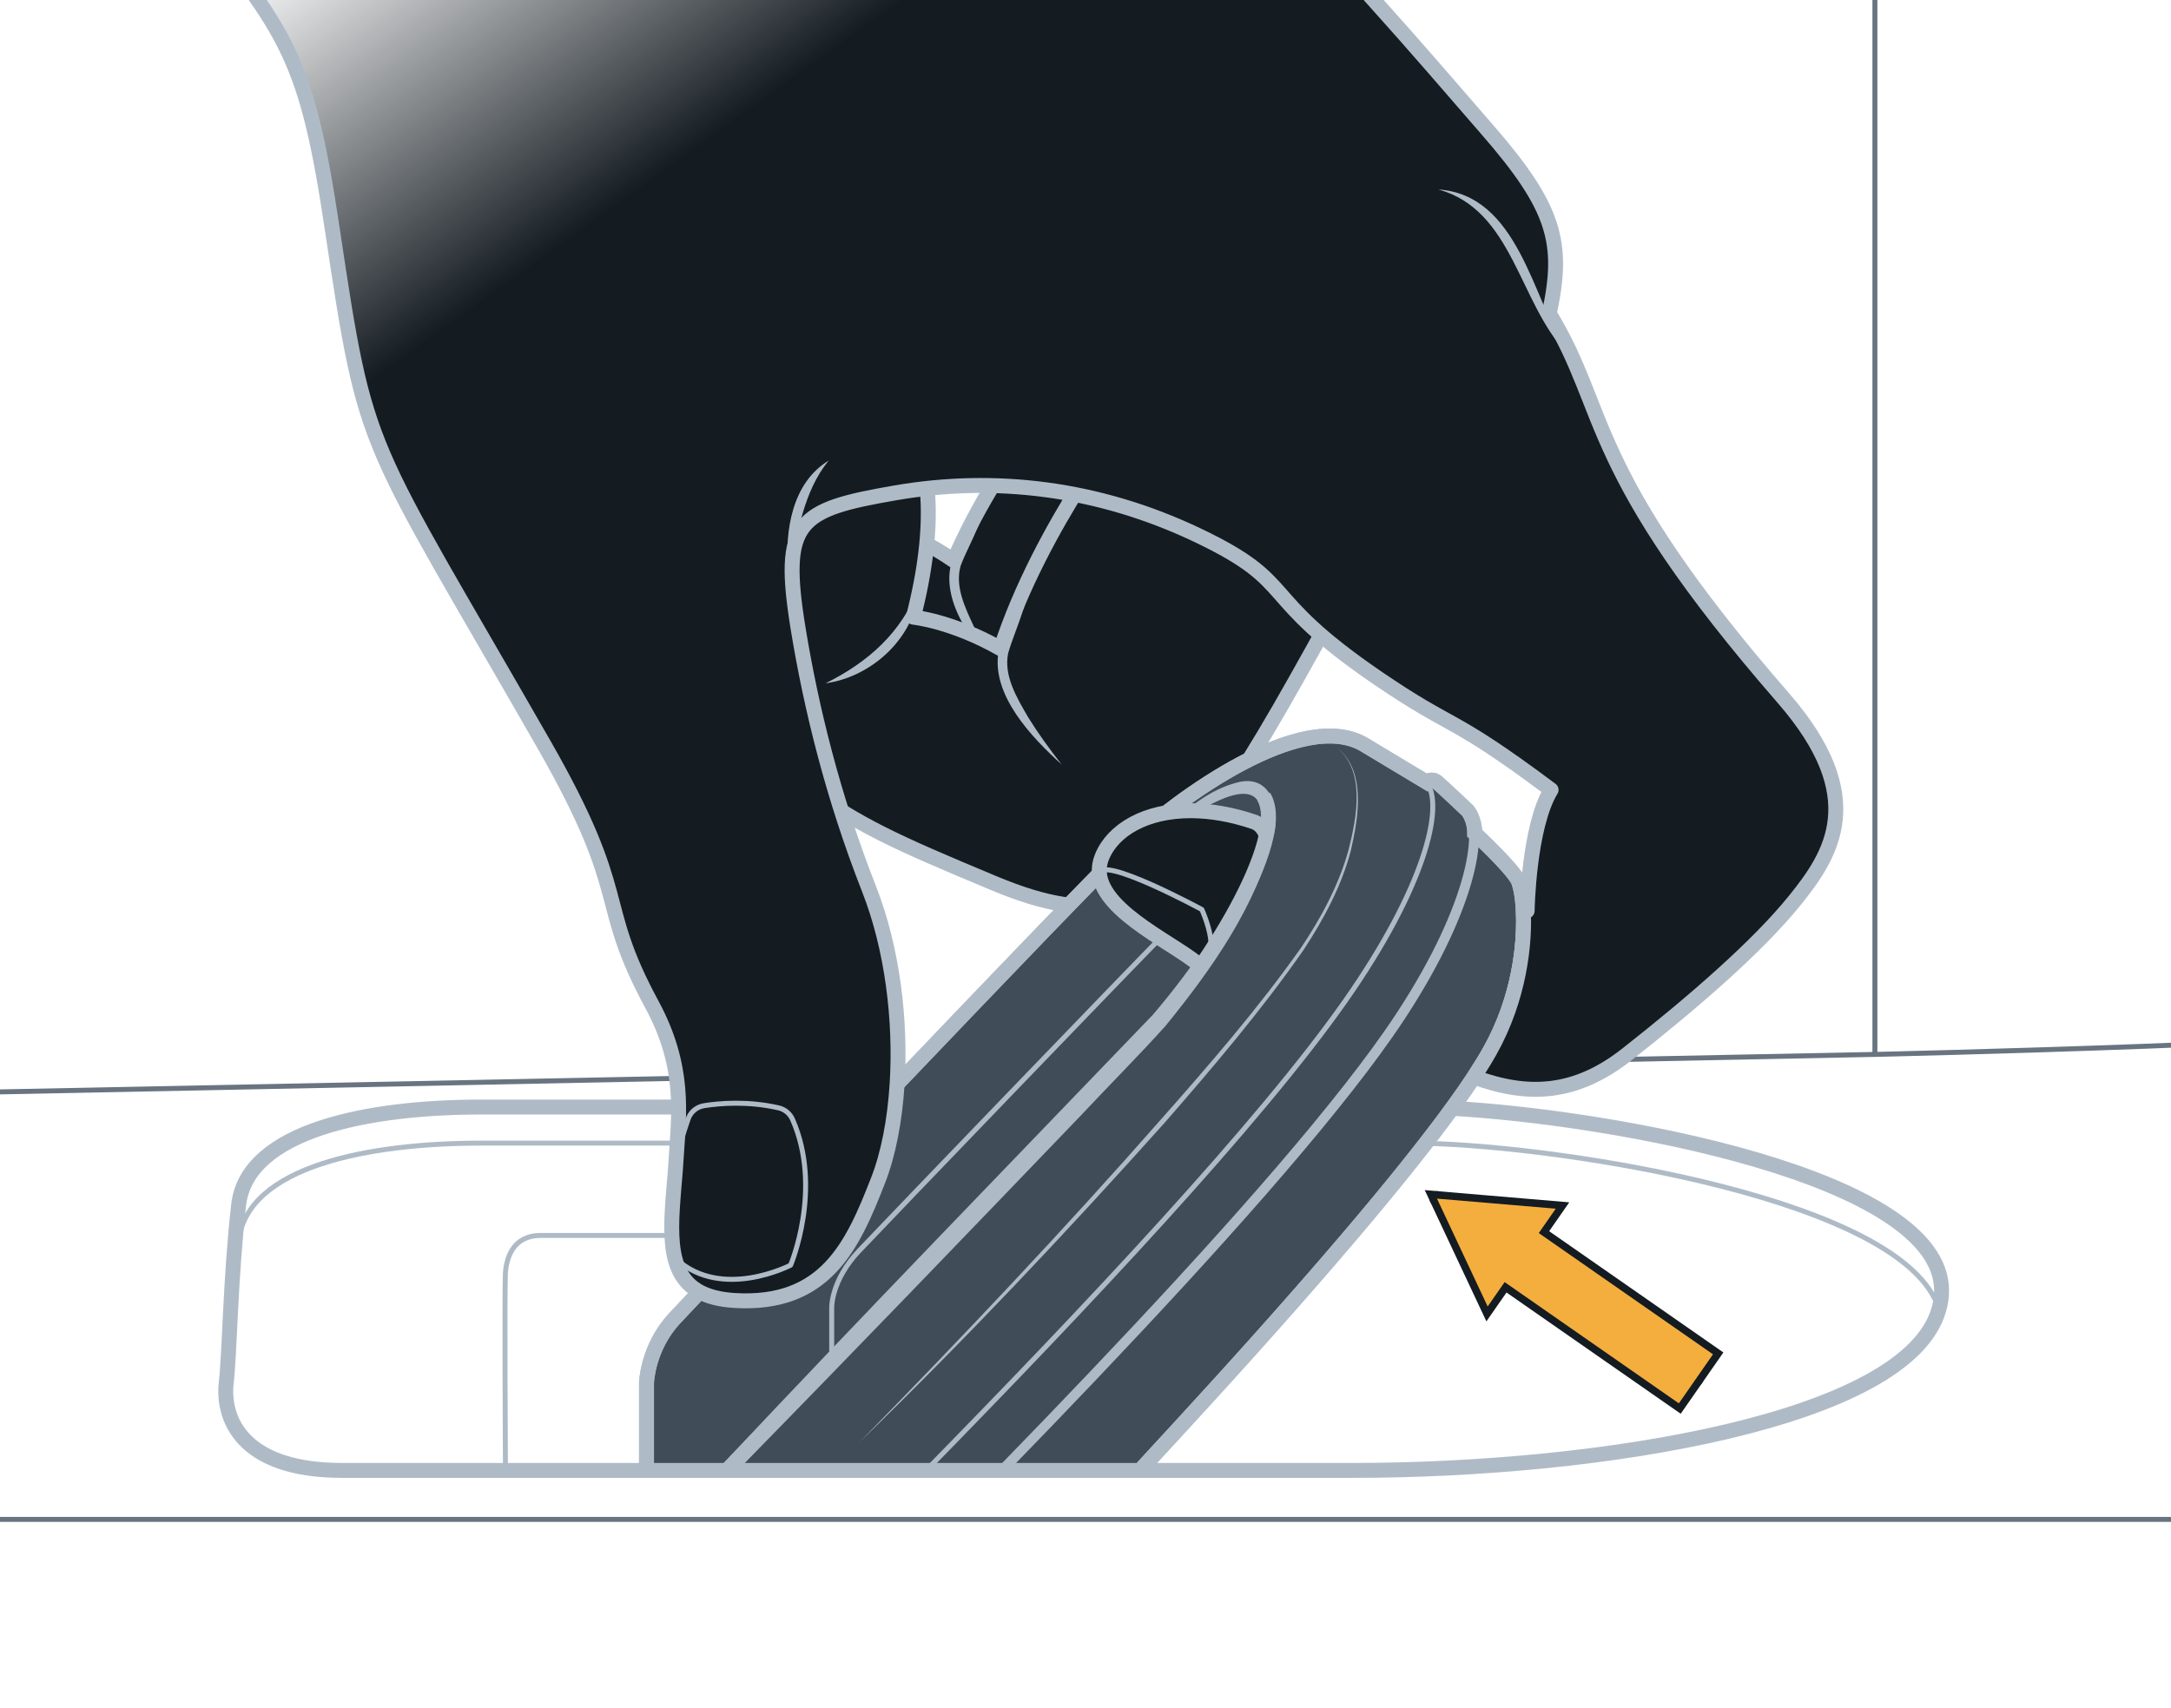 <?xml version="1.0" encoding="UTF-8"?><svg id="uuid-3af58b15-e398-4fc9-9789-6cfb49b82da5" xmlns="http://www.w3.org/2000/svg" width="218" height="171.541" xmlns:xlink="http://www.w3.org/1999/xlink" viewBox="0 0 218 171.541"><defs><linearGradient id="uuid-f46d8aae-70a6-4a96-a2f9-efb498dd513f" x1="45.251" y1="-18.527" x2="69.469" y2="15.265" gradientUnits="userSpaceOnUse"><stop offset="0" stop-color="#141b21" stop-opacity="0"/><stop offset="1" stop-color="#141b21"/></linearGradient></defs><line x1="170.295" y1="138.466" x2="144.296" y2="120.37" style="fill:none; stroke:#141b21; stroke-linecap:round; stroke-width:1.5px;"/><rect x="157.83" y="120.345" width="5.999" height="23.065" transform="translate(-39.289 188.539) rotate(-55.16)" style="fill:none; stroke:#141b21; stroke-linecap:round; stroke-width:1.5px;"/><polygon points="156.219 121.379 144.296 120.37 149.383 131.201 156.219 121.379" style="fill:none; stroke:#141b21; stroke-linecap:round; stroke-width:1.5px;"/><line x1="170.295" y1="138.466" x2="151.364" y2="125.29" style="fill:none; stroke:#f4ae3d; stroke-miterlimit:10; stroke-width:6px;"/><polygon points="156.219 121.379 144.296 120.37 149.383 131.201 156.219 121.379" style="fill:#f4ae3d;"/><path d="M-130.319,111.174l115.459-1.226,203.128-4.062s51.856-1.146,62.457-3.151,21.487-5.955,21.487-21.313V-55.413" style="fill:none; stroke:#687581; stroke-linecap:round; stroke-linejoin:round; stroke-width:.5px;"/><line x1="188.268" y1="105.886" x2="188.268" y2="-56.846" style="fill:none; stroke:#687581; stroke-linecap:round; stroke-linejoin:round; stroke-width:.5px;"/><path d="M130.037,51.954c-7.329,10.879-9.6,14.423-15.875,22.392-6.275,7.969-11.571,8.994-20.868,4.141-9.297-4.852-12.276-6.56-17.311-10.812-5.035-4.252-9.188-6.769-5.179-21.497,4.008-14.728,3.369-19.326,9.683-18.436,6.314.89,13.45,7.37,7.282,24.852,0,0,3.608.67,8.01,3.705,4.826-11.393,14.276-21.33,14.276-21.33l19.982,16.984Z" style="fill:#141b21; stroke:#aebbc7; stroke-linecap:round; stroke-linejoin:round; stroke-width:1.5px;"/><path d="M100.601,67.765c-2.6-2.764-6.198-7.193-5.058-11.281,1.328-2.967,2.959-5.776,4.646-8.555-.631,1.744-1.319,3.457-2.064,5.141-.505,1.246-1.188,2.494-1.662,3.742-.6,2.091.454,4.226,1.372,6.201.816,1.62,1.76,3.198,2.766,4.752h0Z" style="fill:#aebbc7;"/><path d="M88.52,49.832c-.574,4.604-5.094,8.124-9.605,8.302,4.188-1.685,7.573-4.189,9.605-8.302h0Z" style="fill:#aebbc7;"/><path d="M136.154,57.446c-6.723,12.122-8.789,16.059-14.668,25.022-5.878,8.962-11.36,10.524-21.59,6.264-10.23-4.26-13.522-5.786-19.21-9.802s-10.29-6.287-7.414-22.158c2.875-15.871,1.782-20.652,8.51-20.291,6.728.361,14.831,6.531,9.934,25.498,0,0,3.86.376,8.77,3.169,4.04-12.434,13.082-23.757,13.082-23.757l22.586,16.055Z" style="fill:#141b21; stroke:#aebbc7; stroke-linecap:round; stroke-linejoin:round; stroke-width:1.5px;"/><path d="M106.61,76.778c-2.967-2.686-7.147-7.013-6.327-11.407,1.125-3.243,2.579-6.351,4.083-9.437-.516,1.89-1.09,3.753-1.724,5.593-.421,1.359-1.028,2.733-1.414,4.092-.446,2.266.866,4.428,2.019,6.421,1.011,1.63,2.155,3.202,3.363,4.738h0Z" style="fill:#aebbc7;"/><path d="M92.255,59.001c-.226,4.889-4.634,8.975-9.354,9.616,4.268-2.115,7.632-5.091,9.354-9.616h0Z" style="fill:#aebbc7;"/><path d="M152.388,88.323c-.782-1.386-4.306-4.643-4.306-4.643,0-.802-.218-1.416-.416-1.802-.04-.069-.069-.139-.109-.208-.05-.089-.099-.178-.168-.257,0,0-2.524-2.396-3.089-2.871-.564-.475-1.049,0-1.049,0l-6.246-3.752c-.822-.495-1.762-.762-2.772-.851-6.039-.505-14.839,5.593-19.502,9.622-.465.396-.891.782-1.267,1.129-2.544,2.386-14.512,14.859-25.59,26.481-1.168,1.228-2.326,2.435-3.455,3.623-3.207,3.366-6.237,6.553-8.81,9.276-4.178,4.405-7.187,7.583-7.88,8.335-2.702,2.91-2.811,6.454-2.811,6.454v8.8h49.586c0-.148,17.888-18.977,28.658-32.846.94-1.218,1.831-2.396,2.643-3.514,1.574-2.158,2.881-4.108,3.801-5.751,4.306-7.672,3.564-15.829,2.782-17.225Z" style="fill:#404d59;"/><path d="M145.802,111.302c16.126.901,49.16,6.821,49.16,18.294,0,.643-.089,1.277-.267,1.881-3.118,11.196-34.073,16.185-58.832,16.185H34.336c-8.177,0-10.879-3.425-11.513-6.395v-.01c-.178-.861-.188-1.683-.109-2.366.356-3.039.406-10.414,1.247-17.878.851-7.573,13.235-9.84,24.323-9.84h39.587" style="fill:none; stroke:#aebbc7; stroke-miterlimit:10; stroke-width:1.5px;"/><path d="M143.159,114.817c14.067.327,48.219,5.682,51.536,16.661" style="fill:none; stroke:#aebbc7; stroke-miterlimit:10; stroke-width:.5px;"/><path d="M84.417,114.797h-36.132c-11.087,0-23.471,2.267-24.323,9.84-.742,6.573-.871,13.087-1.138,16.621v.01" style="fill:none; stroke:#aebbc7; stroke-miterlimit:10; stroke-width:.5px;"/><path d="M50.754,147.661s-.104-18.386,0-19.844.729-3.75,3.542-3.75h21.563" style="fill:none; stroke:#aebbc7; stroke-miterlimit:10; stroke-width:.5px;"/><path d="M64.921,147.661v-8.802s.104-3.542,2.813-6.458,40.939-43.23,45.73-47.71c4.792-4.479,17.292-13.646,23.542-9.896l6.25,3.75s.476-.473,1.042,0,3.088,2.865,3.088,2.865c0,0,.696.841.696,2.269,0,0,3.523,3.255,4.306,4.646s1.53,9.547-2.784,17.224c-6.916,12.309-35.275,42.111-35.101,42.111" style="fill:none; stroke:#aebbc7; stroke-miterlimit:10; stroke-width:1.5px;"/><path d="M72.461,147.141c14.273-15.186,28.869-30.202,43.3-45.232,3.973-4.65,7.551-9.886,9.859-15.574,1.517-3.973,2.108-8.584-3.69-5.734-1.853.853-3.629,1.966-5.406,3.078,2.331-2.153,4.792-4.469,8.038-5.177,3.171-.58,3.941,2.884,3.372,5.233-1.767,7.28-6.241,13.55-10.898,19.289-2.483,2.772-6.082,6.405-8.638,9.137-11.573,12.05-23.149,24.097-34.855,36.02l-1.082-1.039h0Z" style="fill:#aebbc7;"/><path d="M134.148,75.012c3.117,2.29,2.247,7.136,1.495,10.414-.93,3.556-2.76,6.963-4.781,10.019-4.248,6.088-9.06,11.736-13.926,17.317-9.881,11.032-20.052,21.81-30.685,32.12,10.354-10.577,20.54-21.331,30.311-32.45,4.902-5.537,9.752-11.146,14.026-17.174,2.029-3.013,3.862-6.383,4.821-9.897.819-3.243,1.781-8.006-1.26-10.35h0Z" style="fill:#aebbc7;"/><path d="M83.515,136.72v-5.416s-.063-2.716,2.735-5.679,28.064-29.216,30.45-31.602,6.449-5.586,8.656-5.139" style="fill:none; stroke:#aebbc7; stroke-miterlimit:10; stroke-width:.5px;"/><path d="M143.256,78.545c1.838,2.475-.306,10.739-8.12,21.897-8.641,12.339-26.088,30.821-42.137,47.219" style="fill:none; stroke:#aebbc7; stroke-miterlimit:10; stroke-width:.5px;"/><path d="M100.612,147.662c12.127-12.463,24.639-25.788,33.252-36.489,2.089-2.594,3.94-5.019,5.504-7.256,7.811-11.166,9.86-20.036,8.018-22.511" style="fill:none; stroke:#aebbc7; stroke-miterlimit:10;"/><path d="M114.503,147.659c0-.173,24.649-26.089,33.503-39.501.61-.944,1.151-1.808,1.6-2.613,2.993-5.331,3.546-10.891,3.35-14.253-.092-1.485-.322-2.544-.564-2.97-.783-1.382-4.306-4.64-4.306-4.64,0-1.428-.702-2.268-.702-2.268,0,0-2.521-2.395-3.085-2.867s-1.048,0-1.048,0l-6.24-3.753c-6.252-3.753-18.755,5.423-23.544,9.901-2.372,2.211-12.964,13.252-23.383,24.166-3.166,3.304-6.309,6.608-9.199,9.648-3.65,3.845-6.908,7.276-9.28,9.786-.495.53-.944,1.002-1.359,1.439-1.301,1.37-2.176,2.314-2.51,2.671-2.717,2.913-2.821,6.459-2.821,6.459v8.796" style="fill:none; stroke:#aebbc7; stroke-miterlimit:10; stroke-width:1.5px;"/><path d="M120.582,97.047c-.23-.219-.518-.437-.84-.679-3.454-2.51-10.88-5.964-9.084-10.327,1.094-2.683,4.375-4.651,8.98-4.628,1.911.012,4.053.357,6.355,1.151.507.207.898.656,1.163,1.301" style="fill:#141b21; stroke:#aebbc7; stroke-width:1.5px;"/><path d="M110.412,87.802c-.056-2.055,10.271,3.533,10.271,3.533,0,0,2.619,5.754-.962,5.028" style="fill:none; stroke:#aebbc7; stroke-linecap:round; stroke-linejoin:round; stroke-width:.5px;"/><path d="M73.002,147.661s36.585-38.08,42.163-43.847,14.369-19.569,11.722-23.823" style="fill:none; stroke:#aebbc7; stroke-miterlimit:10; stroke-width:1.5px;"/><path d="M180.219,90.427c-3.696,4.594-10.224,10.247-16.855,15.462-5.146,4.041-9.89,4.283-15.358,2.268.61-.944,1.151-1.808,1.6-2.613,2.993-5.331,3.546-10.891,3.35-14.253l.391.184s.127-8.416,2.406-12.158c-10.339-7.725-9.51-5.826-17.511-11.294-12.204-8.358-7.771-9.383-17.891-14.23-10.131-4.847-20.539-5.998-30.406-4.306-9.855,1.704-11.571,2.798-9.786,13.724,1.289,7.84,3.465,16.797,7.127,26.112,2.326,5.941,3.201,13.171,2.798,19.538-.23,3.661-.875,7.034-1.923,9.705-2.579,6.62-5.319,12.595-14.437,12.031-1.462-.092-2.59-.391-3.477-.863-3.592-1.946-2.855-6.839-2.429-12.227.023-.403.058-.806.081-1.22.288-4.502.933-9.187-2.452-15.439-5.699-10.546-1.969-10.627-10.834-26.1-18.064-31.534-17.776-28.564-21.242-51.705-2.59-17.327-4.502-19.71-14.357-31.937l85.047-33.883c2.28,3.96,2.441,7.898,3.972,10.166,3.477,5.112,5.02,6.505,11.168,12.768,16.233,16.544,23.141,24.811,30.072,32.778,6.942,7.956,7.817,11.479,6.298,18.548,6.09,9.959,3.396,15.508,23.521,38.638,8.658,9.959,4.824,15.727,1.128,20.309Z" style="fill:url(#uuid-f46d8aae-70a6-4a96-a2f9-efb498dd513f); stroke:#aebbc7; stroke-linecap:round; stroke-linejoin:round; stroke-width:1.5px;"/><path d="M157.295,35.417c-4.773-5.021-5.374-14.334-12.857-16.39,7.97.543,9.452,10.793,12.857,16.39h0Z" style="fill:#aebbc7;"/><path d="M79.111,57.252c-.289-3.951.398-8.751,4.102-11.001-2.608,3.199-2.975,7.188-4.102,11.001h0Z" style="fill:#aebbc7;"/><path d="M67.821,117.511c.08-1.485.809-3.787,1.279-5.138.245-.705.859-1.218,1.595-1.336,1.527-.244,4.347-.495,7.479.216.626.142,1.148.573,1.407,1.161,3.07,6.973-.195,14.638-.195,14.638,0,0-6.812,3.553-11.435-.563" style="fill:none; stroke:#aebbc7; stroke-linecap:round; stroke-linejoin:round; stroke-width:.5px;"/><path d="M318.339,152.585H-31.763c-17.763,0-36.672,0-40.11,15.757s-12.606,75.349-12.606,75.349" style="fill:none; stroke:#687581; stroke-linecap:round; stroke-linejoin:round; stroke-width:.5px;"/></svg>